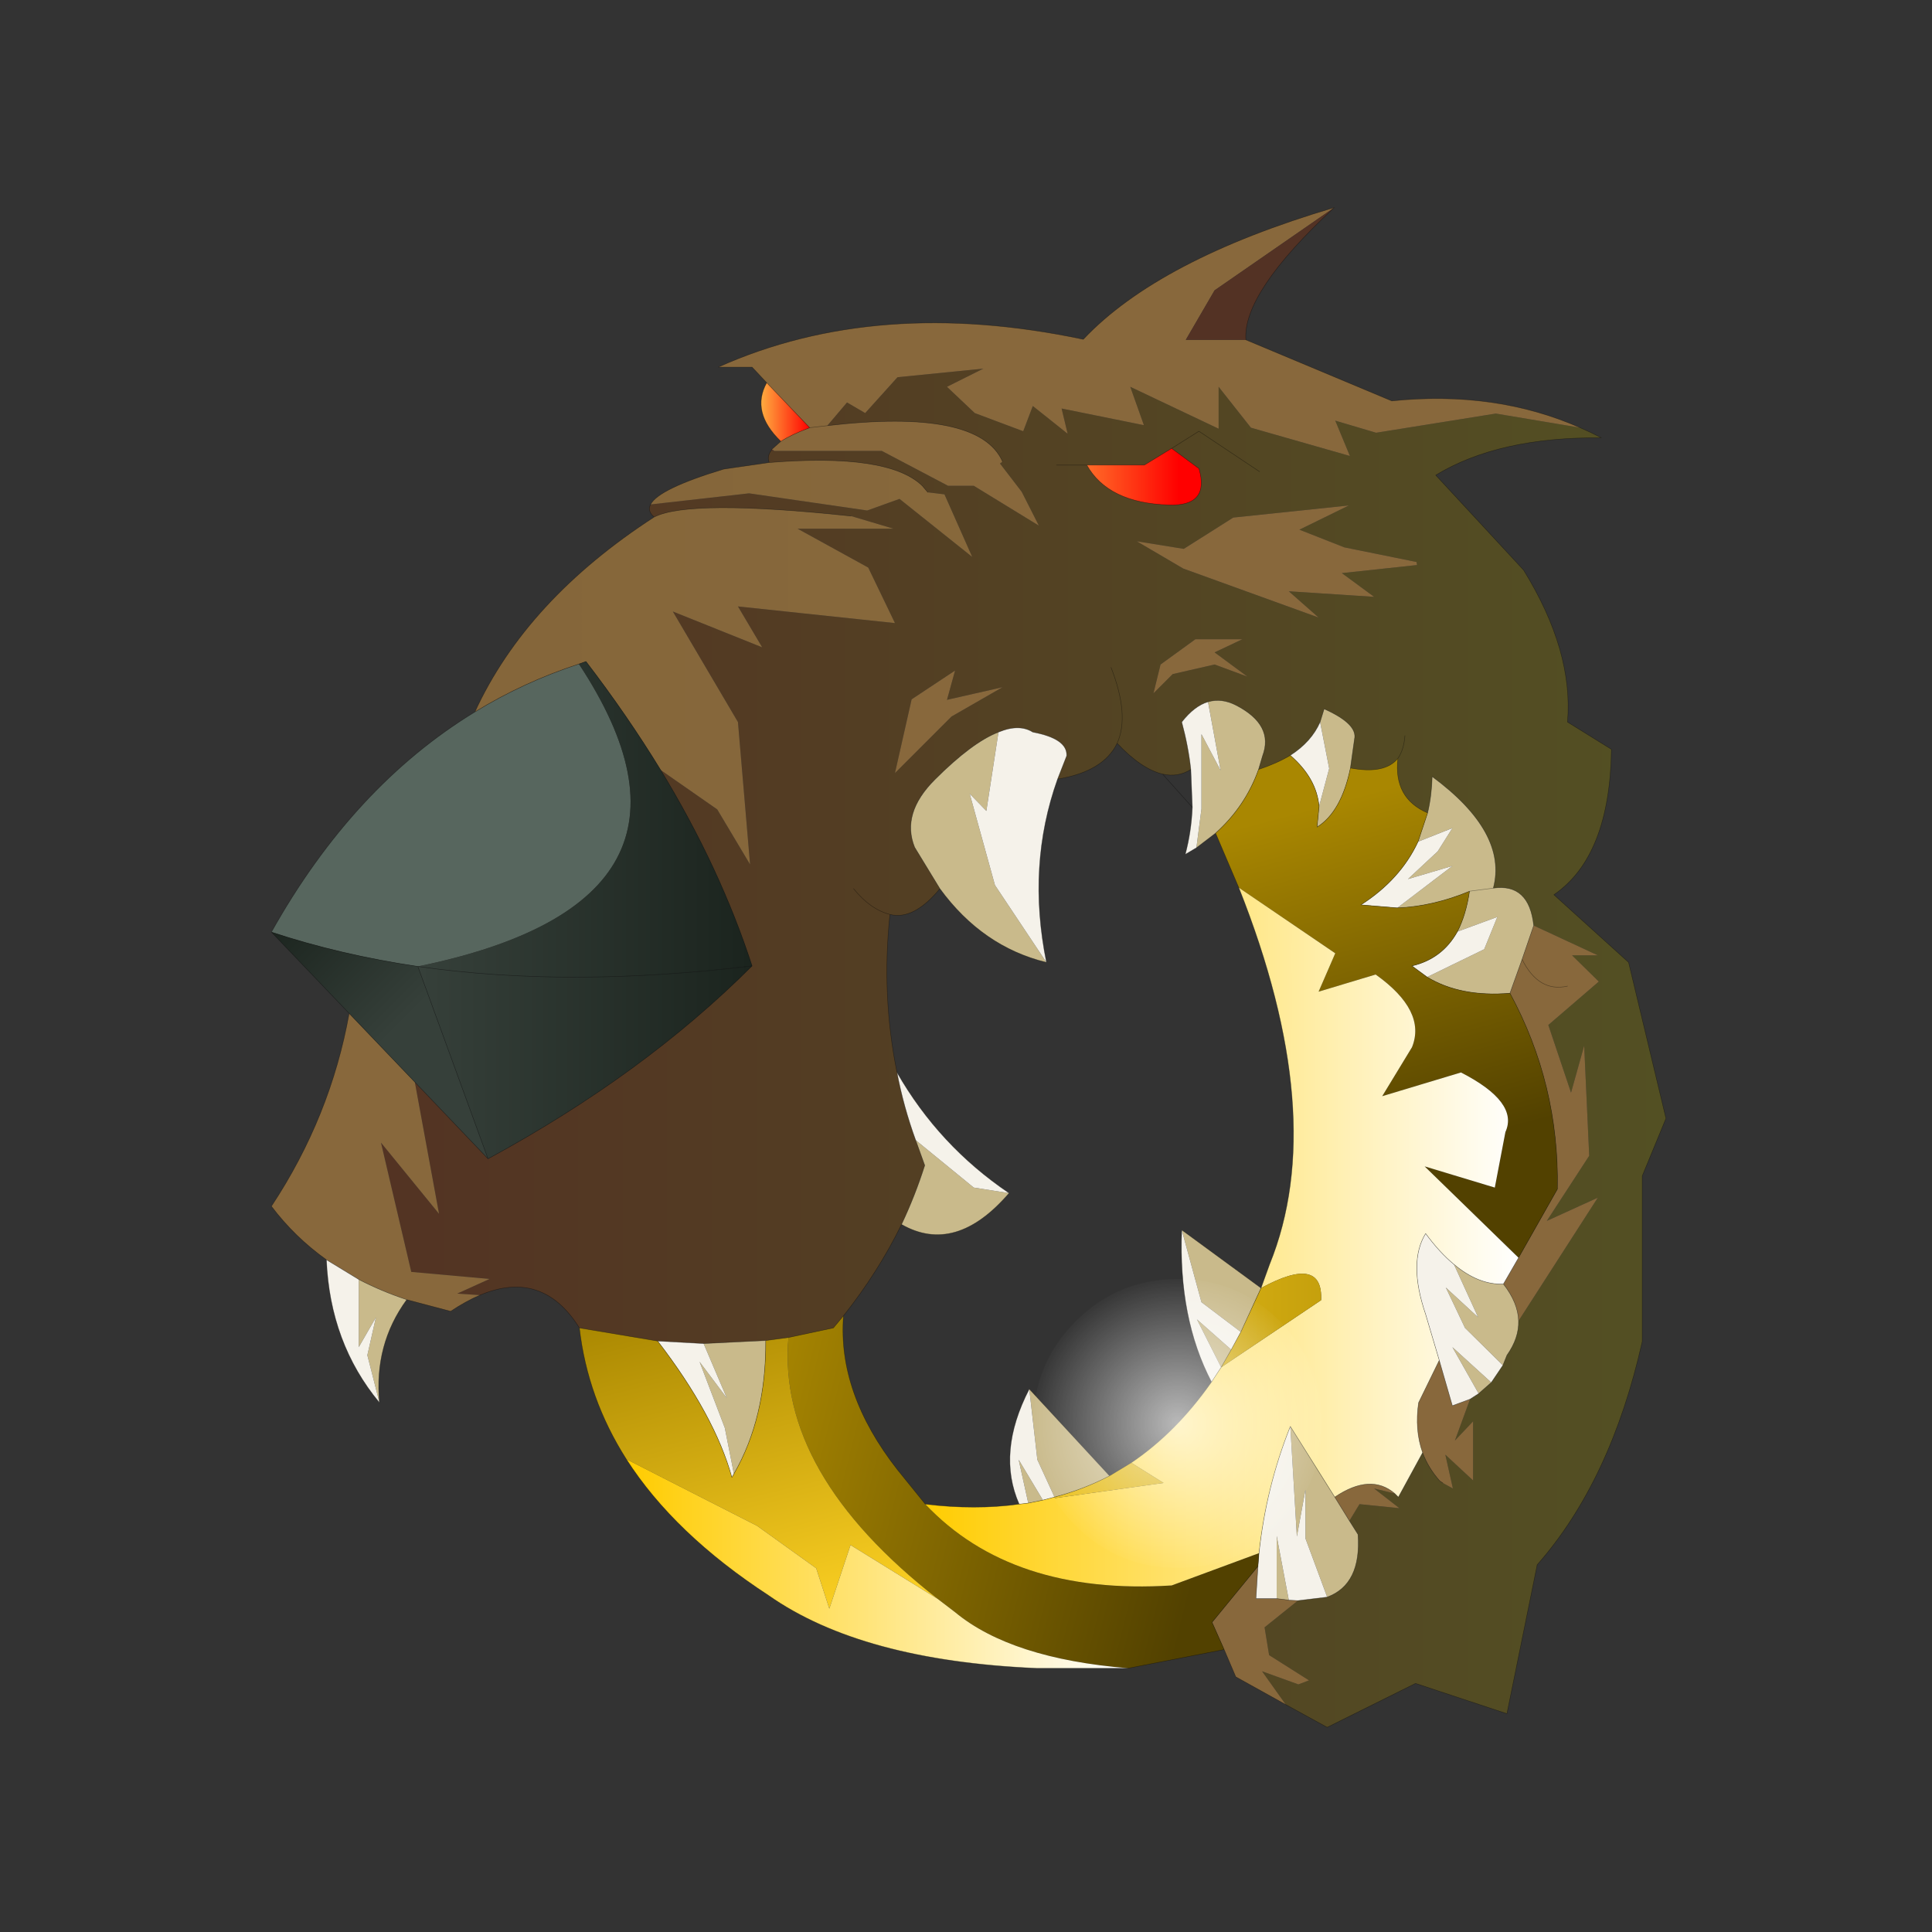 <?xml version="1.0" encoding="UTF-8" standalone="no"?>
<svg xmlns:xlink="http://www.w3.org/1999/xlink" height="440.0px" width="440.0px" xmlns="http://www.w3.org/2000/svg">
  <rect width="100%" height="100%" fill="#333333" stroke="none"/>
  <g transform="matrix(10.0, 0.0, 0.0, 10.0, 0.0, 0.0)">
    <use height="44.0" transform="matrix(0.909, 0.0, 0.0, 0.909, 2.0, 2.0)" width="44.0" xlink:href="#sprite0"/>
  </g>
  <defs>
    <g id="sprite0" transform="matrix(1.0, 0.0, 0.0, 1.0, 0.0, 0.0)">
      <use height="44.0" transform="matrix(1.0, 0.0, 0.0, 1.0, 0.0, 0.0)" width="44.0" xlink:href="#shape0"/>
      <use height="150.5" transform="matrix(0.253, 0.0, 0.0, 0.253, 4.6, 3.0)" width="138.1" xlink:href="#sprite1"/>
    </g>
    <g id="shape0" transform="matrix(1.0, 0.0, 0.0, 1.0, 0.0, 0.0)">
      <path d="M44.0 44.0 L0.0 44.0 0.0 0.0 44.0 0.0 44.0 44.0" fill="#43adca" fill-opacity="0.0" fill-rule="evenodd" stroke="none"/>
    </g>
    <g id="sprite1" transform="matrix(1.0, 0.0, 0.0, 1.0, 0.0, 0.0)">
      <use height="150.5" transform="matrix(1.0, 0.0, 0.0, 1.0, 0.0, 0.0)" width="138.1" xlink:href="#shape1"/>
      <use height="64.9" transform="matrix(0.441, 0.0, 0.0, 0.441, 75.45, 106.1)" width="64.9" xlink:href="#sprite2"/>
    </g>
    <g id="shape1" transform="matrix(1.0, 0.0, 0.0, 1.0, 0.0, 0.0)">
      <path d="M129.6 21.8 Q130.65 22.25 131.7 22.8 121.55 22.7 115.3 26.5 L124.0 35.9 Q128.95 43.9 128.35 50.95 L132.7 53.65 Q132.55 64.25 127.0 68.05 L134.4 74.75 138.1 90.2 135.75 95.9 135.75 112.3 Q132.65 126.1 125.35 134.4 L122.35 149.15 113.3 146.15 104.55 150.5 100.45 148.25 98.1 144.95 101.7 146.25 102.75 145.85 98.8 143.35 98.35 140.6 101.65 137.95 104.55 137.6 Q107.95 136.35 107.6 131.4 L106.75 130.05 107.75 128.4 111.7 128.8 109.2 126.85 111.25 127.35 111.6 127.7 114.0 123.3 Q114.55 124.8 115.7 126.1 L116.0 126.3 117.0 126.85 116.25 123.5 119.0 126.05 119.0 120.2 117.2 122.1 118.7 118.0 119.55 117.45 120.8 116.35 121.95 114.65 122.35 113.65 Q123.55 111.95 123.5 110.25 L131.35 98.05 126.3 100.35 130.5 93.9 130.0 83.0 128.7 87.65 126.45 80.95 131.45 76.65 128.8 74.05 131.35 74.05 125.0 71.1 Q124.55 66.9 121.0 67.4 122.45 61.9 114.95 56.35 114.9 58.25 114.5 59.95 111.1 58.5 111.55 54.55 110.25 56.15 106.85 55.5 L107.25 52.65 Q107.6 51.15 104.25 49.65 L103.85 50.95 Q103.0 52.9 100.9 54.25 99.55 55.05 97.75 55.65 L98.15 54.3 Q99.3 51.25 95.55 49.3 94.1 48.55 92.75 48.95 91.4 49.35 90.15 50.95 90.8 53.35 91.05 55.65 89.75 56.45 88.25 56.1 86.15 55.6 83.75 53.05 82.4 55.85 77.85 56.6 L78.75 54.3 Q78.85 52.6 75.4 51.95 74.05 51.1 72.0 51.95 69.4 52.95 65.7 56.65 62.35 60.0 63.7 63.35 L66.2 67.45 Q63.6 70.6 61.25 70.0 60.4 78.05 61.95 85.65 62.6 89.05 63.8 92.35 L64.7 94.85 Q63.75 97.85 62.4 100.7 60.1 105.4 56.65 109.75 L55.65 110.95 51.2 111.9 48.95 112.2 42.8 112.5 38.25 112.25 30.5 110.95 Q26.85 105.1 20.65 107.7 L18.4 107.55 21.6 106.1 13.85 105.4 10.85 92.6 16.6 99.65 14.2 86.6 21.45 94.2 Q36.85 85.85 47.6 75.1 44.45 65.4 38.55 55.7 L44.15 59.6 47.4 65.05 46.2 50.95 39.75 40.0 48.6 43.55 46.2 39.5 61.75 41.15 59.1 35.65 52.1 31.8 61.6 31.8 57.4 30.55 Q41.4 28.85 37.9 30.65 37.2 30.05 37.55 29.4 L47.3 28.3 59.0 30.0 62.2 28.85 69.4 34.6 66.65 28.4 65.0 28.2 64.45 27.55 Q61.1 24.3 49.3 25.25 49.05 24.65 49.5 24.05 L49.8 24.1 60.45 24.1 67.0 27.55 69.55 27.55 76.0 31.5 74.3 28.15 72.15 25.35 72.4 25.15 Q70.05 19.85 55.05 21.6 L57.0 19.3 58.8 20.35 62.0 16.8 70.5 15.95 66.9 17.75 69.65 20.35 74.45 22.15 75.4 19.65 78.85 22.4 78.25 19.9 86.4 21.55 85.05 17.75 93.8 21.9 93.8 17.75 97.0 21.8 106.8 24.6 105.35 21.1 109.4 22.3 121.25 20.4 129.6 21.8 M97.85 26.15 L91.85 22.15 89.15 23.85 91.85 22.15 97.85 26.15 M113.4 35.1 L106.25 33.65 101.8 31.9 106.7 29.5 95.25 30.7 90.35 33.8 85.7 33.05 90.3 35.75 103.7 40.6 100.75 38.0 109.2 38.55 106.0 36.2 113.45 35.4 113.4 35.1 M80.75 25.5 Q82.85 29.25 88.85 29.45 92.95 29.6 91.85 25.85 L89.15 23.85 86.45 25.5 80.75 25.5 77.75 25.5 80.75 25.5 M87.35 48.1 L89.25 46.2 93.4 45.25 96.65 46.45 93.4 44.05 96.15 42.75 91.5 42.75 88.05 45.25 87.35 48.1 M112.25 52.3 Q112.15 53.7 111.55 54.55 112.15 53.7 112.25 52.3 M83.15 45.55 Q85.0 50.3 83.75 53.05 85.0 50.3 83.15 45.55 M67.7 45.85 L63.4 48.7 61.75 56.0 67.35 50.4 72.4 47.5 66.9 48.75 67.7 45.85 M57.65 67.45 Q59.3 69.5 61.25 70.0 59.3 69.5 57.65 67.45" fill="url(#gradient0)" fill-rule="evenodd" stroke="none"/>
      <path d="M100.45 148.25 L95.5 145.5 94.35 142.8 93.15 140.1 97.7 134.55 97.5 137.75 99.55 137.75 100.75 137.9 101.65 137.95 98.35 140.6 98.8 143.35 102.75 145.85 101.7 146.25 98.1 144.95 100.45 148.25 M20.65 107.7 Q19.25 108.3 17.75 109.3 L13.4 108.15 Q10.85 107.3 8.65 106.15 L5.45 104.2 Q2.3 101.95 0.0 98.9 5.85 90.05 7.7 79.8 L14.2 86.6 16.6 99.65 10.85 92.6 13.85 105.4 21.6 106.1 18.4 107.55 20.65 107.7 M49.55 23.95 L50.45 23.15 Q51.45 22.5 53.3 21.8 L49.05 17.35 47.6 15.8 44.25 15.8 Q60.0 8.75 80.4 13.05 87.85 5.15 105.25 0.0 L93.4 8.2 90.55 13.1 96.5 13.1 110.95 19.15 Q121.2 18.1 129.6 21.8 L121.25 20.4 109.4 22.3 105.35 21.1 106.8 24.6 97.0 21.8 93.8 17.75 93.8 21.9 85.05 17.75 86.4 21.55 78.25 19.9 78.85 22.4 75.4 19.65 74.45 22.15 69.65 20.35 66.9 17.75 70.5 15.95 62.0 16.8 58.8 20.35 57.0 19.3 55.05 21.6 Q70.05 19.85 72.4 25.15 L72.15 25.35 74.3 28.15 76.0 31.5 69.55 27.55 67.0 27.55 60.45 24.1 49.8 24.1 49.55 23.95 M113.4 35.1 L113.45 35.4 106.0 36.2 109.2 38.55 100.75 38.0 103.7 40.6 90.3 35.75 85.7 33.05 90.35 33.8 95.25 30.7 106.7 29.5 101.8 31.9 106.25 33.65 113.4 35.1 M87.35 48.1 L88.05 45.25 91.5 42.75 96.15 42.75 93.4 44.05 96.65 46.45 93.4 45.25 89.25 46.2 87.35 48.1 M125.0 71.1 L131.35 74.05 128.8 74.05 131.45 76.65 126.45 80.95 128.7 87.65 130.0 83.0 130.5 93.9 126.3 100.35 131.35 98.05 123.5 110.25 Q123.45 108.45 122.0 106.6 L123.5 104.0 127.35 97.2 Q127.55 86.85 122.65 77.8 L123.85 74.45 125.0 71.1 M118.7 118.0 L117.2 122.1 119.0 120.2 119.0 126.05 116.25 123.5 117.0 126.85 116.0 126.3 115.7 126.1 Q114.55 124.8 114.0 123.3 113.2 121.05 113.6 118.35 L115.65 114.15 116.95 118.65 118.7 118.0 M111.25 127.35 L109.2 126.85 111.7 128.8 107.75 128.4 106.75 130.05 105.3 127.7 Q108.85 125.3 111.25 127.35 M55.05 21.6 L53.3 21.8 55.05 21.6 M67.7 45.85 L66.9 48.75 72.4 47.5 67.35 50.4 61.75 56.0 63.4 48.7 67.7 45.85 M128.35 77.1 Q125.5 77.75 123.85 74.45 125.5 77.75 128.35 77.1" fill="#88683c" fill-rule="evenodd" stroke="none"/>
      <path d="M49.5 24.05 L49.55 23.95 49.8 24.1 49.5 24.05 M105.25 0.0 Q96.15 8.45 96.5 13.1 L90.55 13.1 93.4 8.2 105.25 0.0" fill="#533224" fill-rule="evenodd" stroke="none"/>
      <path d="M80.75 25.5 L86.45 25.5 89.15 23.85 91.85 25.85 Q92.95 29.6 88.85 29.45 82.85 29.25 80.75 25.5" fill="url(#gradient1)" fill-rule="evenodd" stroke="none"/>
      <path d="M13.4 108.15 Q10.15 112.6 10.7 118.35 L9.5 113.65 10.35 109.9 8.65 112.85 8.65 106.15 Q10.85 107.3 13.4 108.15 M91.6 63.4 L92.1 59.55 92.1 52.15 94.0 55.75 92.75 48.95 Q94.1 48.55 95.55 49.3 99.3 51.25 98.15 54.3 L97.75 55.65 Q96.45 59.3 93.5 61.95 L91.6 63.4 M103.85 50.95 L104.25 49.65 Q107.6 51.15 107.25 52.65 L106.85 55.5 Q105.95 59.85 103.55 61.35 L103.75 59.3 104.75 55.55 103.85 50.95 M76.75 74.75 Q70.4 73.2 66.2 67.45 L63.7 63.35 Q62.35 60.0 65.7 56.65 69.4 52.95 72.0 51.95 L70.8 59.75 69.15 58.05 71.65 67.1 76.75 74.75 M73.05 97.6 Q67.75 103.75 62.4 100.7 63.75 97.85 64.7 94.85 L63.8 92.35 69.55 97.05 73.05 97.6 M75.05 117.0 L83.0 125.6 Q80.4 126.95 77.55 127.7 L75.85 124.0 75.05 117.0 M90.15 101.25 L98.0 107.0 96.0 111.35 92.1 108.4 90.15 101.25 M114.5 59.95 Q114.9 58.25 114.95 56.35 122.45 61.9 121.0 67.4 L118.65 67.7 121.0 67.4 Q124.55 66.9 125.0 71.1 L123.85 74.45 122.65 77.8 Q117.75 78.2 114.45 76.2 L120.1 73.45 121.4 70.25 117.45 71.7 Q118.3 70.05 118.65 67.7 115.05 69.2 111.5 69.35 L116.95 65.2 112.55 66.5 115.5 63.75 116.95 61.45 113.55 62.8 114.5 59.95 M123.5 110.25 Q123.55 111.95 122.35 113.65 L121.95 114.65 118.2 110.95 116.3 106.95 119.5 109.9 117.1 104.65 Q119.55 106.7 122.0 106.6 123.45 108.45 123.5 110.25 M120.8 116.35 L119.55 117.45 116.95 112.85 120.8 116.35 M106.75 130.05 L107.6 131.4 Q107.95 136.35 104.55 137.6 L102.4 131.8 102.4 126.95 101.55 131.6 100.9 120.7 105.3 127.7 106.75 130.05 M42.8 112.5 L48.95 112.2 Q49.0 119.85 45.8 125.4 L44.9 120.85 42.4 114.3 45.1 117.9 42.8 112.5 M74.95 128.3 L74.0 124.0 76.4 128.0 74.95 128.3 M95.05 113.1 L94.05 114.85 91.65 110.1 95.05 113.1 M99.55 137.75 L99.55 131.55 100.75 137.9 99.55 137.75" fill="#c9ba8b" fill-rule="evenodd" stroke="none"/>
      <path d="M10.7 118.35 Q5.8 112.45 5.45 104.2 L8.65 106.15 8.65 112.85 10.35 109.9 9.5 113.65 10.7 118.35 M91.2 59.4 L91.05 55.65 Q90.8 53.35 90.15 50.95 91.4 49.35 92.75 48.95 L94.0 55.75 92.1 52.15 92.1 59.55 91.6 63.4 90.5 64.05 Q91.1 61.8 91.2 59.4 M100.9 54.25 Q103.0 52.9 103.85 50.95 L104.75 55.55 103.75 59.3 Q103.5 56.5 100.9 54.25 M77.85 56.6 Q74.8 65.15 76.75 74.75 L71.65 67.1 69.15 58.05 70.8 59.75 72.0 51.95 Q74.05 51.1 75.4 51.95 78.85 52.6 78.75 54.3 L77.85 56.6 M61.95 85.65 Q66.1 92.9 73.05 97.6 L69.55 97.05 63.8 92.35 Q62.6 89.05 61.95 85.65 M74.05 128.4 Q71.8 123.3 75.05 117.0 L75.85 124.0 77.55 127.7 76.4 128.0 74.0 124.0 74.95 128.3 74.05 128.4 M93.1 116.3 Q89.8 110.0 90.15 101.25 L92.1 108.4 96.0 111.35 95.05 113.1 91.65 110.1 94.05 114.85 93.1 116.3 M113.55 62.8 L116.95 61.45 115.5 63.75 112.55 66.5 116.95 65.2 111.5 69.35 107.9 69.05 Q111.8 66.55 113.55 62.8 M121.95 114.65 L120.8 116.35 116.95 112.85 119.55 117.45 118.7 118.0 116.95 118.65 115.65 114.15 114.3 109.6 Q112.55 104.45 114.3 101.6 115.7 103.5 117.1 104.65 L119.5 109.9 116.3 106.95 118.2 110.95 121.95 114.65 M104.55 137.6 L101.65 137.95 100.75 137.9 99.55 131.55 99.55 137.75 97.5 137.75 97.7 134.55 97.8 133.25 Q98.5 126.7 100.9 120.7 L101.55 131.6 102.4 126.95 102.4 131.8 104.55 137.6 M117.45 71.7 L121.4 70.25 120.1 73.45 114.45 76.2 112.95 75.1 Q115.95 74.4 117.45 71.7 M42.8 112.5 L45.1 117.9 42.4 114.3 44.9 120.85 45.8 125.4 45.6 125.75 Q43.9 119.6 38.25 112.25 L42.8 112.5" fill="#f5f2ea" fill-rule="evenodd" stroke="none"/>
      <path d="M97.75 55.65 Q99.55 55.05 100.9 54.25 103.5 56.5 103.75 59.3 L103.55 61.35 Q105.95 59.85 106.85 55.5 110.25 56.15 111.55 54.55 111.1 58.5 114.5 59.95 L113.55 62.8 Q111.8 66.55 107.9 69.05 L111.5 69.35 Q115.05 69.2 118.65 67.7 118.3 70.05 117.45 71.7 115.95 74.4 112.95 75.1 L114.45 76.2 Q117.75 78.2 122.65 77.8 127.55 86.85 127.35 97.2 L123.5 104.0 114.2 94.95 121.15 97.05 122.2 91.55 Q123.55 88.6 117.8 85.65 L110.0 88.0 112.95 83.15 Q114.4 79.55 109.35 75.95 L103.7 77.65 105.35 73.85 95.8 67.35 93.5 61.95 Q96.45 59.3 97.75 55.65" fill="url(#gradient2)" fill-rule="evenodd" stroke="none"/>
      <path d="M50.45 23.15 Q47.45 20.25 49.05 17.35 L53.3 21.8 Q51.45 22.5 50.45 23.15" fill="url(#gradient3)" fill-rule="evenodd" stroke="none"/>
      <path d="M0.0 71.75 Q8.1 57.3 20.15 49.95 24.95 47.0 30.45 45.2 45.95 68.7 14.5 75.15 6.8 74.0 0.0 71.75" fill="#57665e" fill-rule="evenodd" stroke="none"/>
      <path d="M20.15 49.95 Q25.25 38.85 37.9 30.65 41.4 28.85 57.4 30.55 L61.6 31.8 52.1 31.8 59.1 35.65 61.75 41.15 46.2 39.5 48.6 43.55 39.75 40.0 46.2 50.95 47.4 65.05 44.15 59.6 38.55 55.7 Q35.25 50.3 31.15 44.95 L30.45 45.2 Q24.95 47.0 20.15 49.95" fill="url(#gradient4)" fill-rule="evenodd" stroke="none"/>
      <path d="M30.45 45.2 L31.15 44.95 Q35.25 50.3 38.55 55.7 44.45 65.4 47.6 75.1 29.45 77.3 14.5 75.15 45.95 68.7 30.45 45.2" fill="url(#gradient5)" fill-rule="evenodd" stroke="none"/>
      <path d="M37.55 29.4 Q38.35 27.85 44.8 25.9 L49.3 25.25 Q61.1 24.3 64.45 27.55 L65.0 28.2 66.65 28.4 69.4 34.6 62.2 28.85 59.0 30.0 47.3 28.3 37.55 29.4" fill="url(#gradient6)" fill-rule="evenodd" stroke="none"/>
      <path d="M94.35 142.8 L84.85 144.65 Q73.25 143.7 67.7 139.1 L66.0 137.8 Q50.05 125.35 51.2 111.9 L55.65 110.95 56.65 109.75 Q56.05 117.4 62.0 125.0 L64.75 128.4 Q73.3 137.45 89.15 136.45 L97.8 133.25 97.7 134.55 93.15 140.1 94.35 142.8" fill="url(#gradient7)" fill-rule="evenodd" stroke="none"/>
      <path d="M35.15 123.95 Q31.3 117.9 30.5 110.95 L38.25 112.25 Q43.9 119.6 45.6 125.75 L45.8 125.4 Q49.0 119.85 48.95 112.2 L51.2 111.9 Q50.05 125.35 66.0 137.8 L57.35 132.45 55.25 138.75 53.95 134.75 48.1 130.55 35.15 123.95" fill="url(#gradient8)" fill-rule="evenodd" stroke="none"/>
      <path d="M14.5 75.15 Q29.45 77.3 47.6 75.1 36.85 85.85 21.45 94.2 L14.5 75.15" fill="url(#gradient9)" fill-rule="evenodd" stroke="none"/>
      <path d="M7.7 79.8 L0.0 71.75 Q6.8 74.0 14.5 75.15 L21.45 94.2 14.2 86.6 7.7 79.8" fill="url(#gradient10)" fill-rule="evenodd" stroke="none"/>
      <path d="M64.75 128.4 Q69.7 129.0 74.05 128.4 L74.95 128.3 76.4 128.0 77.55 127.7 77.6 127.8 88.35 126.3 85.15 124.3 Q89.6 121.3 93.1 116.3 L94.05 114.85 103.95 108.2 Q104.15 103.65 98.0 107.0 L98.85 104.65 Q104.8 90.0 95.8 67.35 L105.35 73.85 103.7 77.65 109.35 75.95 Q114.4 79.55 112.95 83.15 L110.0 88.0 117.8 85.65 Q123.55 88.6 122.2 91.55 L121.15 97.05 114.2 94.95 123.5 104.0 122.0 106.6 Q119.55 106.7 117.1 104.65 115.7 103.5 114.3 101.6 112.55 104.45 114.3 109.6 L115.65 114.15 113.6 118.35 Q113.2 121.05 114.0 123.3 L111.6 127.7 111.25 127.35 Q108.85 125.3 105.3 127.7 L100.9 120.7 Q98.5 126.7 97.8 133.25 L89.15 136.45 Q73.3 137.45 64.75 128.4" fill="url(#gradient11)" fill-rule="evenodd" stroke="none"/>
      <path d="M83.0 125.6 L85.15 124.3 88.35 126.3 77.6 127.8 77.55 127.7 Q80.4 126.95 83.0 125.6 M94.05 114.85 L95.05 113.1 96.0 111.35 98.0 107.0 Q104.15 103.65 103.95 108.2 L94.05 114.85" fill="url(#gradient12)" fill-rule="evenodd" stroke="none"/>
      <path d="M84.85 144.65 L75.75 144.65 Q58.45 143.9 49.25 137.45 39.9 131.35 35.15 123.95 L48.1 130.55 53.95 134.75 55.25 138.75 57.35 132.45 66.0 137.8 67.7 139.1 Q73.25 143.7 84.85 144.65" fill="url(#gradient13)" fill-rule="evenodd" stroke="none"/>
      <path d="M129.6 21.8 Q130.65 22.25 131.7 22.8 121.55 22.7 115.3 26.5 L124.0 35.9 Q128.95 43.9 128.35 50.95 L132.7 53.65 Q132.55 64.25 127.0 68.05 L134.4 74.75 138.1 90.2 135.75 95.9 135.75 112.3 Q132.65 126.1 125.35 134.4 L122.35 149.15 113.3 146.15 104.55 150.5 100.45 148.25 95.5 145.5 94.35 142.8 84.85 144.65 75.75 144.65 Q58.45 143.9 49.25 137.45 39.9 131.35 35.15 123.95 31.3 117.9 30.5 110.95 26.85 105.1 20.65 107.7 19.25 108.3 17.75 109.3 L13.4 108.15 Q10.15 112.6 10.7 118.35 5.8 112.45 5.45 104.2 2.3 101.95 0.0 98.9 5.85 90.05 7.7 79.8 L0.0 71.75 Q8.1 57.3 20.15 49.95 25.25 38.85 37.9 30.65 37.2 30.05 37.55 29.4 38.35 27.85 44.8 25.9 L49.3 25.25 Q49.05 24.65 49.5 24.05 L49.55 23.95 50.45 23.15 Q47.45 20.25 49.05 17.35 L47.6 15.8 44.25 15.8 Q60.0 8.75 80.4 13.05 87.85 5.15 105.25 0.0 96.15 8.45 96.5 13.1 L110.95 19.15 Q121.2 18.1 129.6 21.8 M55.05 21.6 Q70.05 19.85 72.4 25.15 M89.15 23.85 L91.85 22.15 97.85 26.15 M80.75 25.5 L86.45 25.5 89.15 23.85 91.85 25.85 Q92.95 29.6 88.85 29.45 82.85 29.25 80.75 25.5 L77.75 25.5 M91.2 59.4 L91.05 55.65 Q89.75 56.45 88.25 56.1 L91.2 59.4 Q91.1 61.8 90.5 64.05 L91.6 63.4 M92.75 48.95 Q91.4 49.35 90.15 50.95 90.8 53.35 91.05 55.65 M92.75 48.95 Q94.1 48.55 95.55 49.3 99.3 51.25 98.15 54.3 L97.75 55.65 Q99.55 55.05 100.9 54.25 103.0 52.9 103.85 50.95 L104.25 49.65 Q107.6 51.15 107.25 52.65 L106.85 55.5 Q110.25 56.15 111.55 54.55 112.15 53.7 112.25 52.3 M88.25 56.1 Q86.15 55.6 83.75 53.05 82.4 55.85 77.85 56.6 74.8 65.15 76.75 74.75 70.4 73.2 66.2 67.45 63.6 70.6 61.25 70.0 60.4 78.05 61.95 85.65 66.1 92.9 73.05 97.6 67.75 103.75 62.4 100.7 60.1 105.4 56.65 109.75 56.05 117.4 62.0 125.0 L64.75 128.4 Q69.7 129.0 74.05 128.4 71.8 123.3 75.05 117.0 L83.0 125.6 85.15 124.3 Q89.6 121.3 93.1 116.3 89.8 110.0 90.15 101.25 L98.0 107.0 98.85 104.65 Q104.8 90.0 95.8 67.35 L93.5 61.95 91.6 63.4 M93.5 61.95 Q96.45 59.3 97.75 55.65 M114.5 59.95 Q111.1 58.5 111.55 54.55 M121.0 67.4 Q122.45 61.9 114.95 56.35 114.9 58.25 114.5 59.95 L113.55 62.8 Q111.8 66.55 107.9 69.05 L111.5 69.35 Q115.05 69.2 118.65 67.7 L121.0 67.4 Q124.55 66.9 125.0 71.1 M123.5 110.25 Q123.55 111.95 122.35 113.65 L121.95 114.65 120.8 116.35 119.55 117.45 118.7 118.0 M116.0 126.3 L115.7 126.1 Q114.55 124.8 114.0 123.3 L111.6 127.7 111.25 127.35 Q108.85 125.3 105.3 127.7 L100.9 120.7 Q98.5 126.7 97.8 133.25 L97.7 134.55 97.5 137.75 99.55 137.75 M106.75 130.05 L107.6 131.4 Q107.95 136.35 104.55 137.6 L101.65 137.95 M103.75 59.3 Q103.5 56.5 100.9 54.25 M117.45 71.7 Q118.3 70.05 118.65 67.7 M106.85 55.5 Q105.95 59.85 103.55 61.35 L103.75 59.3 M83.75 53.05 Q85.0 50.3 83.15 45.55 M114.45 76.2 Q117.75 78.2 122.65 77.8 L123.85 74.45 125.0 71.1 M50.45 23.15 Q51.45 22.5 53.3 21.8 L49.05 17.35 M53.3 21.8 L55.05 21.6 M38.55 55.7 Q35.25 50.3 31.15 44.95 L30.45 45.2 Q24.95 47.0 20.15 49.95 M14.5 75.15 Q29.45 77.3 47.6 75.1 44.45 65.4 38.55 55.7 M57.4 30.55 Q41.4 28.85 37.9 30.65 M49.3 25.25 Q61.1 24.3 64.45 27.55 L65.0 28.2 M72.0 51.95 Q74.05 51.1 75.4 51.95 78.85 52.6 78.75 54.3 L77.85 56.6 M66.2 67.45 L63.7 63.35 Q62.35 60.0 65.7 56.65 69.4 52.95 72.0 51.95 M61.25 70.0 Q59.3 69.5 57.65 67.45 M63.8 92.35 Q62.6 89.05 61.95 85.65 M62.4 100.7 Q63.75 97.85 64.7 94.85 L63.8 92.35 M48.95 112.2 L51.2 111.9 55.65 110.95 56.65 109.75 M48.95 112.2 L42.8 112.5 M45.8 125.4 Q49.0 119.85 48.95 112.2 M14.2 86.6 L7.7 79.8 M8.65 106.15 Q10.85 107.3 13.4 108.15 M5.45 104.2 L8.65 106.15 M30.5 110.95 L38.25 112.25 42.8 112.5 M14.5 75.15 L21.45 94.2 Q36.85 85.85 47.6 75.1 M21.45 94.2 L14.2 86.6 M74.95 128.3 L76.4 128.0 77.55 127.7 Q80.4 126.95 83.0 125.6 M74.95 128.3 L74.05 128.4 M45.8 125.4 L45.6 125.75 Q43.9 119.6 38.25 112.25 M123.85 74.45 Q125.5 77.75 128.35 77.1 M123.5 104.0 L127.35 97.2 Q127.55 86.85 122.65 77.8 M123.5 104.0 L122.0 106.6 Q123.45 108.45 123.5 110.25 M114.45 76.2 L112.95 75.1 Q115.95 74.4 117.45 71.7 M94.05 114.85 L95.05 113.1 M98.0 107.0 L96.0 111.35 95.05 113.1 M93.1 116.3 L94.05 114.85 M117.1 104.65 Q115.7 103.5 114.3 101.6 112.55 104.45 114.3 109.6 L115.65 114.15 116.95 118.65 118.7 118.0 M115.65 114.15 L113.6 118.35 Q113.2 121.05 114.0 123.3 M100.75 137.9 L101.65 137.95 M105.3 127.7 L106.75 130.05 M100.75 137.9 L99.55 137.75 M97.7 134.55 L93.15 140.1 94.35 142.8 M122.0 106.6 Q119.55 106.7 117.1 104.65 M0.0 71.75 Q6.8 74.0 14.5 75.15" fill="none" stroke="#000000" stroke-linecap="round" stroke-linejoin="round" stroke-opacity="0.4" stroke-width="0.05"/>
    </g>
    <linearGradient gradientTransform="matrix(0.078, 0.0, 0.0, 0.082, 74.45, 83.2)" gradientUnits="userSpaceOnUse" id="gradient0" spreadMethod="pad" x1="-819.2" x2="819.2">
      <stop offset="0.0" stop-color="#533323"/>
      <stop offset="1.0" stop-color="#535023"/>
    </linearGradient>
    <linearGradient gradientTransform="matrix(-0.009, 0.0, 0.0, -0.003, 82.5, 26.65)" gradientUnits="userSpaceOnUse" id="gradient1" spreadMethod="pad" x1="-819.2" x2="819.2">
      <stop offset="0.0" stop-color="#ff0000"/>
      <stop offset="1.0" stop-color="#ffae40"/>
    </linearGradient>
    <linearGradient gradientTransform="matrix(-0.006, -0.021, 0.015, -0.004, 110.3, 76.0)" gradientUnits="userSpaceOnUse" id="gradient2" spreadMethod="pad" x1="-819.2" x2="819.2">
      <stop offset="0.0" stop-color="#524100"/>
      <stop offset="1.0" stop-color="#a98701"/>
    </linearGradient>
    <linearGradient gradientTransform="matrix(-0.003, 0.0, 0.0, -0.004, 50.9, 20.25)" gradientUnits="userSpaceOnUse" id="gradient3" spreadMethod="pad" x1="-819.2" x2="819.2">
      <stop offset="0.0" stop-color="#ff0000"/>
      <stop offset="1.0" stop-color="#ffae40"/>
    </linearGradient>
    <linearGradient gradientTransform="matrix(0.025, 0.0, 0.0, 0.022, 40.95, 47.35)" gradientUnits="userSpaceOnUse" id="gradient4" spreadMethod="pad" x1="-819.2" x2="819.2">
      <stop offset="0.0" stop-color="#85663a"/>
      <stop offset="1.0" stop-color="#87683b"/>
    </linearGradient>
    <linearGradient gradientTransform="matrix(0.02, 0.0, 0.0, 0.019, 31.05, 60.55)" gradientUnits="userSpaceOnUse" id="gradient5" spreadMethod="pad" x1="-819.2" x2="819.2">
      <stop offset="0.0" stop-color="#36403a"/>
      <stop offset="1.0" stop-color="#1b241e"/>
    </linearGradient>
    <linearGradient gradientTransform="matrix(0.019, 0.0, 0.0, 0.006, 53.45, 29.8)" gradientUnits="userSpaceOnUse" id="gradient6" spreadMethod="pad" x1="-819.2" x2="819.2">
      <stop offset="0.0" stop-color="#85663a"/>
      <stop offset="1.0" stop-color="#87683b"/>
    </linearGradient>
    <linearGradient gradientTransform="matrix(-0.028, -0.007, 0.004, -0.016, 69.2, 127.25)" gradientUnits="userSpaceOnUse" id="gradient7" spreadMethod="pad" x1="-819.2" x2="819.2">
      <stop offset="0.0" stop-color="#524100"/>
      <stop offset="1.0" stop-color="#a98701"/>
    </linearGradient>
    <linearGradient gradientTransform="matrix(-0.006, -0.021, 0.016, -0.004, 48.05, 124.45)" gradientUnits="userSpaceOnUse" id="gradient8" spreadMethod="pad" x1="-819.2" x2="819.2">
      <stop offset="0.0" stop-color="#ffd324"/>
      <stop offset="1.0" stop-color="#a98701"/>
    </linearGradient>
    <linearGradient gradientTransform="matrix(0.02, 0.0, 0.0, 0.012, 31.05, 84.65)" gradientUnits="userSpaceOnUse" id="gradient9" spreadMethod="pad" x1="-819.2" x2="819.2">
      <stop offset="0.0" stop-color="#36403a"/>
      <stop offset="1.0" stop-color="#1b241e"/>
    </linearGradient>
    <linearGradient gradientTransform="matrix(-0.007, -0.007, 0.004, -0.004, 7.75, 74.55)" gradientUnits="userSpaceOnUse" id="gradient10" spreadMethod="pad" x1="-819.2" x2="819.2">
      <stop offset="0.0" stop-color="#36403a"/>
      <stop offset="1.0" stop-color="#1b241e"/>
    </linearGradient>
    <linearGradient gradientTransform="matrix(0.036, 0.0, 0.0, 0.042, 94.1, 101.95)" gradientUnits="userSpaceOnUse" id="gradient11" spreadMethod="pad" x1="-819.2" x2="819.2">
      <stop offset="0.0" stop-color="#ffcc00"/>
      <stop offset="1.0" stop-color="#ffffff"/>
    </linearGradient>
    <linearGradient gradientTransform="matrix(0.036, 0.0, 0.0, 0.042, 94.1, 101.95)" gradientUnits="userSpaceOnUse" id="gradient12" spreadMethod="pad" x1="-819.2" x2="819.2">
      <stop offset="0.0" stop-color="#ffd324"/>
      <stop offset="1.0" stop-color="#a98701"/>
    </linearGradient>
    <linearGradient gradientTransform="matrix(0.03, 0.0, 0.0, 0.013, 60.0, 134.3)" gradientUnits="userSpaceOnUse" id="gradient13" spreadMethod="pad" x1="-819.2" x2="819.2">
      <stop offset="0.0" stop-color="#ffcc00"/>
      <stop offset="1.0" stop-color="#ffffff"/>
    </linearGradient>
    <g id="sprite2" transform="matrix(1.0, 0.0, 0.0, 1.0, 32.45, 32.45)">
      <use height="64.9" transform="matrix(1.0, 0.0, 0.0, 1.0, -32.45, -32.45)" width="64.9" xlink:href="#shape2"/>
    </g>
    <g id="shape2" transform="matrix(1.0, 0.0, 0.0, 1.0, 32.45, 32.45)">
      <path d="M0.0 -32.45 Q13.45 -32.45 22.95 -22.95 32.45 -13.45 32.45 0.0 32.45 13.45 22.95 22.95 13.45 32.45 0.0 32.45 -13.45 32.45 -22.95 22.95 -32.45 13.45 -32.45 0.0 -32.45 -13.45 -22.95 -22.95 -13.45 -32.45 0.0 -32.45" fill="url(#gradient14)" fill-rule="evenodd" stroke="none"/>
    </g>
    <radialGradient cx="0" cy="0" gradientTransform="matrix(0.041, 0.0, 0.0, 0.041, 0.0, 0.0)" gradientUnits="userSpaceOnUse" id="gradient14" r="819.2" spreadMethod="pad">
      <stop offset="0.0" stop-color="#ffffff" stop-opacity="0.659"/>
      <stop offset="1.0" stop-color="#ffffff" stop-opacity="0.0"/>
    </radialGradient>
  </defs>
</svg>
